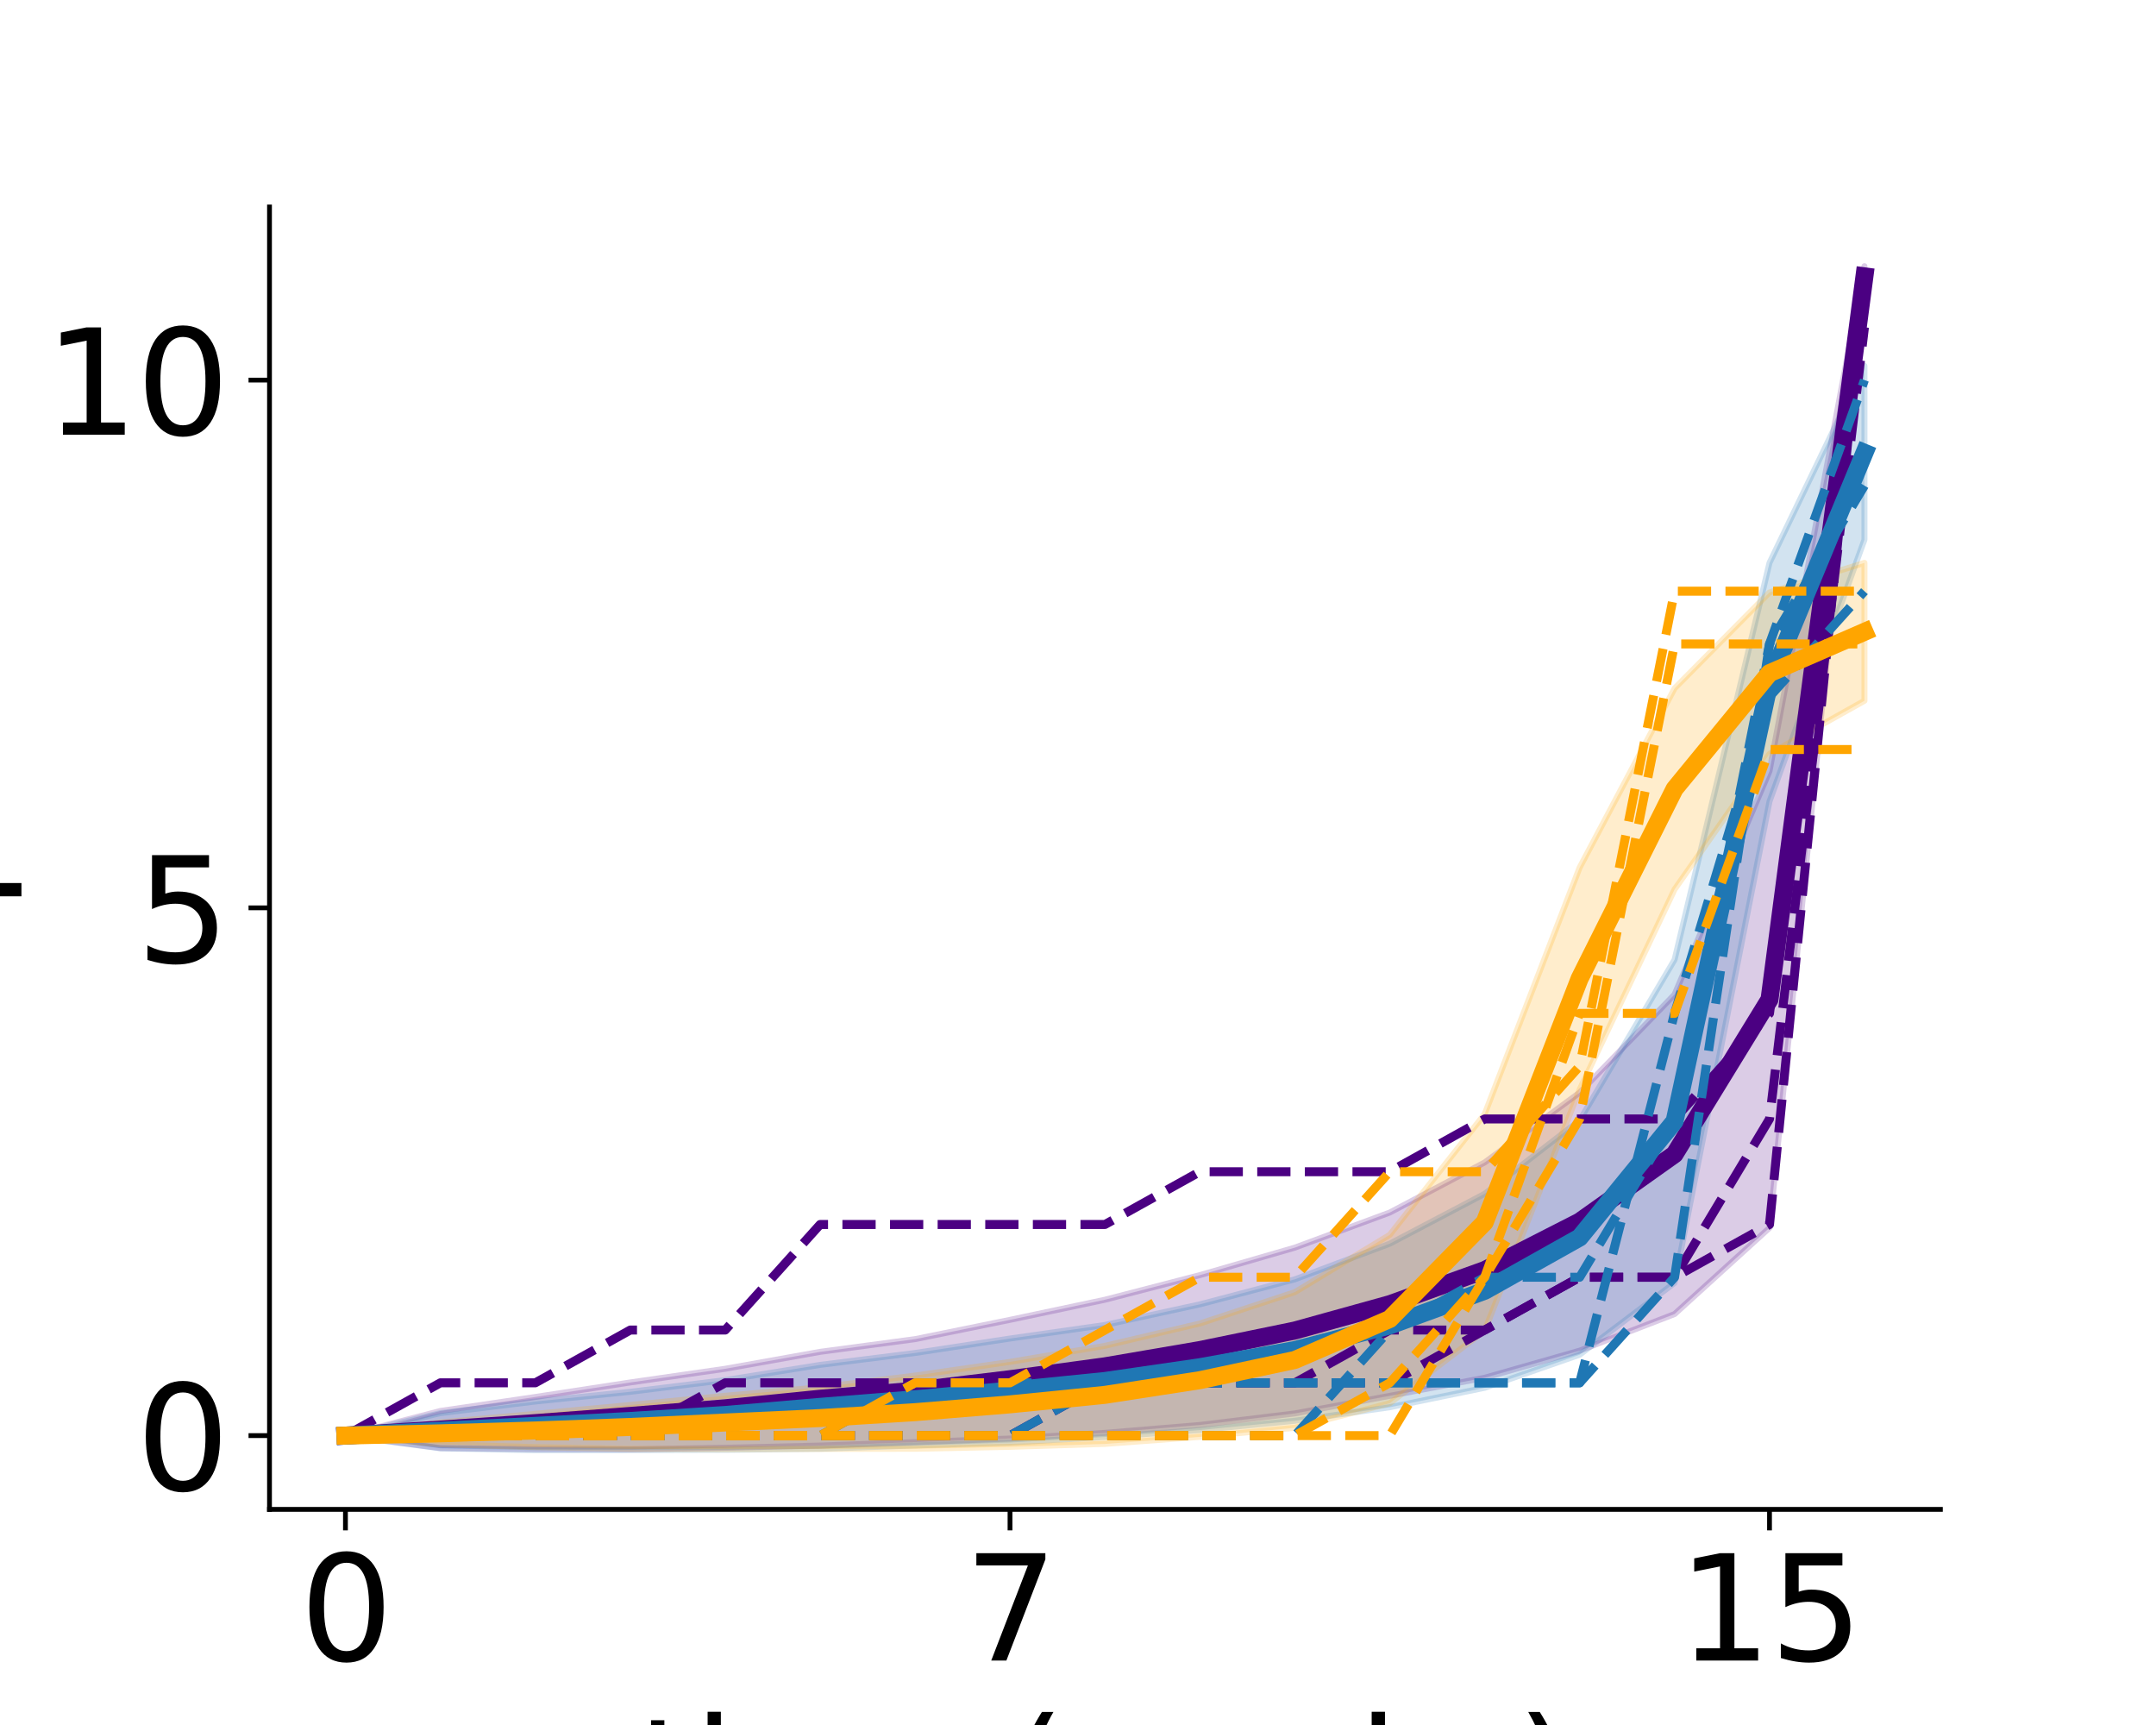 <?xml version="1.0" encoding="utf-8" standalone="no"?>
<!DOCTYPE svg PUBLIC "-//W3C//DTD SVG 1.1//EN"
  "http://www.w3.org/Graphics/SVG/1.1/DTD/svg11.dtd">
<svg xmlns:xlink="http://www.w3.org/1999/xlink" width="360pt" height="288pt" viewBox="0 0 360 288" xmlns="http://www.w3.org/2000/svg" version="1.1">
 <defs>
  <style type="text/css">*{stroke-linejoin: round; stroke-linecap: butt}</style>
 </defs>
 <g id="figure_1">
  <g id="patch_1">
   <path d="M 0 288 
L 360 288 
L 360 0 
L 0 0 
z
" style="fill: #ffffff"/>
  </g>
  <g id="axes_1">
   <g id="patch_2">
    <path d="M 45 252 
L 324 252 
L 324 34.56 
L 45 34.56 
z
" style="fill: #ffffff"/>
   </g>
   <g id="PolyCollection_1">
    <defs>
     <path id="mf5caa6a7f1" d="M 57.682 -48.318 
L 57.682 -48.318 
L 73.534 -46.231 
L 89.386 -46.046 
L 105.239 -46.019 
L 121.091 -46.29 
L 136.943 -46.653 
L 152.795 -47.228 
L 168.648 -47.83 
L 184.5 -48.773 
L 200.352 -50.092 
L 216.205 -52.022 
L 232.057 -54.956 
L 247.909 -57.975 
L 263.761 -62.497 
L 279.614 -68.609 
L 295.466 -83.012 
L 311.318 -240.174 
L 311.318 -243.556 
L 311.318 -243.556 
L 295.466 -159.255 
L 279.614 -121.972 
L 263.761 -105.58 
L 247.909 -93.925 
L 232.057 -85.56 
L 216.205 -79.7 
L 200.352 -75.11 
L 184.5 -71.001 
L 168.648 -67.644 
L 152.795 -64.423 
L 136.943 -62.301 
L 121.091 -59.474 
L 105.239 -57.19 
L 89.386 -54.766 
L 73.534 -52.431 
L 57.682 -48.318 
z
" style="stroke: #4b0082; stroke-opacity: 0.2"/>
    </defs>
    <g clip-path="url(#pb1902a445b)">
     <use xlink:href="#mf5caa6a7f1" x="0" y="288" style="fill: #4b0082; fill-opacity: 0.2; stroke: #4b0082; stroke-opacity: 0.2"/>
    </g>
   </g>
   <g id="PolyCollection_2">
    <defs>
     <path id="m4726485cc6" d="M 57.682 -48.318 
L 57.682 -48.318 
L 73.534 -46.186 
L 89.386 -45.884 
L 105.239 -45.904 
L 121.091 -45.944 
L 136.943 -46.115 
L 152.795 -46.666 
L 168.648 -47.162 
L 184.5 -48.089 
L 200.352 -49.243 
L 216.205 -50.795 
L 232.057 -53.053 
L 247.909 -56.3 
L 263.761 -61.822 
L 279.614 -73.817 
L 295.466 -154.197 
L 311.318 -197.887 
L 311.318 -226.914 
L 311.318 -226.914 
L 295.466 -194.034 
L 279.614 -127.778 
L 263.761 -100.95 
L 247.909 -88.691 
L 232.057 -80.361 
L 216.205 -74.407 
L 200.352 -70.231 
L 184.5 -66.786 
L 168.648 -64.524 
L 152.795 -62.112 
L 136.943 -60.125 
L 121.091 -57.582 
L 105.239 -55.631 
L 89.386 -54.012 
L 73.534 -52.071 
L 57.682 -48.318 
z
" style="stroke: #1f77b4; stroke-opacity: 0.2"/>
    </defs>
    <g clip-path="url(#pb1902a445b)">
     <use xlink:href="#m4726485cc6" x="0" y="288" style="fill: #1f77b4; fill-opacity: 0.2; stroke: #1f77b4; stroke-opacity: 0.2"/>
    </g>
   </g>
   <g id="PolyCollection_3">
    <defs>
     <path id="mfe4c64af5b" d="M 57.682 -48.318 
L 57.682 -48.318 
L 73.534 -46.867 
L 89.386 -46.392 
L 105.239 -46.097 
L 121.091 -46.041 
L 136.943 -46.092 
L 152.795 -46.12 
L 168.648 -46.444 
L 184.5 -46.93 
L 200.352 -48.106 
L 216.205 -49.621 
L 232.057 -53.724 
L 247.909 -65.849 
L 263.761 -106.094 
L 279.614 -139.509 
L 295.466 -162.137 
L 311.318 -171 
L 311.318 -194.025 
L 311.318 -194.025 
L 295.466 -189.09 
L 279.614 -173.072 
L 263.761 -143.153 
L 247.909 -102.017 
L 232.057 -81.839 
L 216.205 -72.268 
L 200.352 -67.033 
L 184.5 -63.31 
L 168.648 -60.625 
L 152.795 -58.34 
L 136.943 -56.394 
L 121.091 -54.966 
L 105.239 -53.429 
L 89.386 -51.953 
L 73.534 -50.527 
L 57.682 -48.318 
z
" style="stroke: #ffa500; stroke-opacity: 0.2"/>
    </defs>
    <g clip-path="url(#pb1902a445b)">
     <use xlink:href="#mfe4c64af5b" x="0" y="288" style="fill: #ffa500; fill-opacity: 0.2; stroke: #ffa500; stroke-opacity: 0.2"/>
    </g>
   </g>
   <g id="matplotlib.axis_1">
    <g id="xtick_1">
     <g id="line2d_1">
      <defs>
       <path id="me18f5554df" d="M 0 0 
L 0 3.5 
" style="stroke: #000000; stroke-width: 0.8"/>
      </defs>
      <g>
       <use xlink:href="#me18f5554df" x="57.682" y="252" style="stroke: #000000; stroke-width: 0.8"/>
      </g>
     </g>
     <g id="text_1">
      <!-- 0 -->
      <g transform="translate(50.047 277.236) scale(0.24 -0.24)">
       <defs>
        <path id="DejaVuSans-30" d="M 2034 4250 
Q 1547 4250 1301 3770 
Q 1056 3291 1056 2328 
Q 1056 1369 1301 889 
Q 1547 409 2034 409 
Q 2525 409 2770 889 
Q 3016 1369 3016 2328 
Q 3016 3291 2770 3770 
Q 2525 4250 2034 4250 
z
M 2034 4750 
Q 2819 4750 3233 4129 
Q 3647 3509 3647 2328 
Q 3647 1150 3233 529 
Q 2819 -91 2034 -91 
Q 1250 -91 836 529 
Q 422 1150 422 2328 
Q 422 3509 836 4129 
Q 1250 4750 2034 4750 
z
" transform="scale(0.016)"/>
       </defs>
       <use xlink:href="#DejaVuSans-30"/>
      </g>
     </g>
    </g>
    <g id="xtick_2">
     <g id="line2d_2">
      <g>
       <use xlink:href="#me18f5554df" x="168.648" y="252" style="stroke: #000000; stroke-width: 0.8"/>
      </g>
     </g>
     <g id="text_2">
      <!-- 7 -->
      <g transform="translate(161.013 277.236) scale(0.24 -0.24)">
       <defs>
        <path id="DejaVuSans-37" d="M 525 4666 
L 3525 4666 
L 3525 4397 
L 1831 0 
L 1172 0 
L 2766 4134 
L 525 4134 
L 525 4666 
z
" transform="scale(0.016)"/>
       </defs>
       <use xlink:href="#DejaVuSans-37"/>
      </g>
     </g>
    </g>
    <g id="xtick_3">
     <g id="line2d_3">
      <g>
       <use xlink:href="#me18f5554df" x="295.466" y="252" style="stroke: #000000; stroke-width: 0.8"/>
      </g>
     </g>
     <g id="text_3">
      <!-- 15 -->
      <g transform="translate(280.196 277.236) scale(0.24 -0.24)">
       <defs>
        <path id="DejaVuSans-31" d="M 794 531 
L 1825 531 
L 1825 4091 
L 703 3866 
L 703 4441 
L 1819 4666 
L 2450 4666 
L 2450 531 
L 3481 531 
L 3481 0 
L 794 0 
L 794 531 
z
" transform="scale(0.016)"/>
        <path id="DejaVuSans-35" d="M 691 4666 
L 3169 4666 
L 3169 4134 
L 1269 4134 
L 1269 2991 
Q 1406 3038 1543 3061 
Q 1681 3084 1819 3084 
Q 2600 3084 3056 2656 
Q 3513 2228 3513 1497 
Q 3513 744 3044 326 
Q 2575 -91 1722 -91 
Q 1428 -91 1123 -41 
Q 819 9 494 109 
L 494 744 
Q 775 591 1075 516 
Q 1375 441 1709 441 
Q 2250 441 2565 725 
Q 2881 1009 2881 1497 
Q 2881 1984 2565 2268 
Q 2250 2553 1709 2553 
Q 1456 2553 1204 2497 
Q 953 2441 691 2322 
L 691 4666 
z
" transform="scale(0.016)"/>
       </defs>
       <use xlink:href="#DejaVuSans-31"/>
       <use xlink:href="#DejaVuSans-35" x="63.623"/>
      </g>
     </g>
    </g>
    <g id="text_4">
     <!-- time (weeks) -->
     <g transform="translate(106.431 304.464) scale(0.24 -0.24)">
      <defs>
       <path id="DejaVuSans-74" d="M 1172 4494 
L 1172 3500 
L 2356 3500 
L 2356 3053 
L 1172 3053 
L 1172 1153 
Q 1172 725 1289 603 
Q 1406 481 1766 481 
L 2356 481 
L 2356 0 
L 1766 0 
Q 1100 0 847 248 
Q 594 497 594 1153 
L 594 3053 
L 172 3053 
L 172 3500 
L 594 3500 
L 594 4494 
L 1172 4494 
z
" transform="scale(0.016)"/>
       <path id="DejaVuSans-69" d="M 603 3500 
L 1178 3500 
L 1178 0 
L 603 0 
L 603 3500 
z
M 603 4863 
L 1178 4863 
L 1178 4134 
L 603 4134 
L 603 4863 
z
" transform="scale(0.016)"/>
       <path id="DejaVuSans-6d" d="M 3328 2828 
Q 3544 3216 3844 3400 
Q 4144 3584 4550 3584 
Q 5097 3584 5394 3201 
Q 5691 2819 5691 2113 
L 5691 0 
L 5113 0 
L 5113 2094 
Q 5113 2597 4934 2840 
Q 4756 3084 4391 3084 
Q 3944 3084 3684 2787 
Q 3425 2491 3425 1978 
L 3425 0 
L 2847 0 
L 2847 2094 
Q 2847 2600 2669 2842 
Q 2491 3084 2119 3084 
Q 1678 3084 1418 2786 
Q 1159 2488 1159 1978 
L 1159 0 
L 581 0 
L 581 3500 
L 1159 3500 
L 1159 2956 
Q 1356 3278 1631 3431 
Q 1906 3584 2284 3584 
Q 2666 3584 2933 3390 
Q 3200 3197 3328 2828 
z
" transform="scale(0.016)"/>
       <path id="DejaVuSans-65" d="M 3597 1894 
L 3597 1613 
L 953 1613 
Q 991 1019 1311 708 
Q 1631 397 2203 397 
Q 2534 397 2845 478 
Q 3156 559 3463 722 
L 3463 178 
Q 3153 47 2828 -22 
Q 2503 -91 2169 -91 
Q 1331 -91 842 396 
Q 353 884 353 1716 
Q 353 2575 817 3079 
Q 1281 3584 2069 3584 
Q 2775 3584 3186 3129 
Q 3597 2675 3597 1894 
z
M 3022 2063 
Q 3016 2534 2758 2815 
Q 2500 3097 2075 3097 
Q 1594 3097 1305 2825 
Q 1016 2553 972 2059 
L 3022 2063 
z
" transform="scale(0.016)"/>
       <path id="DejaVuSans-20" transform="scale(0.016)"/>
       <path id="DejaVuSans-28" d="M 1984 4856 
Q 1566 4138 1362 3434 
Q 1159 2731 1159 2009 
Q 1159 1288 1364 580 
Q 1569 -128 1984 -844 
L 1484 -844 
Q 1016 -109 783 600 
Q 550 1309 550 2009 
Q 550 2706 781 3412 
Q 1013 4119 1484 4856 
L 1984 4856 
z
" transform="scale(0.016)"/>
       <path id="DejaVuSans-77" d="M 269 3500 
L 844 3500 
L 1563 769 
L 2278 3500 
L 2956 3500 
L 3675 769 
L 4391 3500 
L 4966 3500 
L 4050 0 
L 3372 0 
L 2619 2869 
L 1863 0 
L 1184 0 
L 269 3500 
z
" transform="scale(0.016)"/>
       <path id="DejaVuSans-6b" d="M 581 4863 
L 1159 4863 
L 1159 1991 
L 2875 3500 
L 3609 3500 
L 1753 1863 
L 3688 0 
L 2938 0 
L 1159 1709 
L 1159 0 
L 581 0 
L 581 4863 
z
" transform="scale(0.016)"/>
       <path id="DejaVuSans-73" d="M 2834 3397 
L 2834 2853 
Q 2591 2978 2328 3040 
Q 2066 3103 1784 3103 
Q 1356 3103 1142 2972 
Q 928 2841 928 2578 
Q 928 2378 1081 2264 
Q 1234 2150 1697 2047 
L 1894 2003 
Q 2506 1872 2764 1633 
Q 3022 1394 3022 966 
Q 3022 478 2636 193 
Q 2250 -91 1575 -91 
Q 1294 -91 989 -36 
Q 684 19 347 128 
L 347 722 
Q 666 556 975 473 
Q 1284 391 1588 391 
Q 1994 391 2212 530 
Q 2431 669 2431 922 
Q 2431 1156 2273 1281 
Q 2116 1406 1581 1522 
L 1381 1569 
Q 847 1681 609 1914 
Q 372 2147 372 2553 
Q 372 3047 722 3315 
Q 1072 3584 1716 3584 
Q 2034 3584 2315 3537 
Q 2597 3491 2834 3397 
z
" transform="scale(0.016)"/>
       <path id="DejaVuSans-29" d="M 513 4856 
L 1013 4856 
Q 1481 4119 1714 3412 
Q 1947 2706 1947 2009 
Q 1947 1309 1714 600 
Q 1481 -109 1013 -844 
L 513 -844 
Q 928 -128 1133 580 
Q 1338 1288 1338 2009 
Q 1338 2731 1133 3434 
Q 928 4138 513 4856 
z
" transform="scale(0.016)"/>
      </defs>
      <use xlink:href="#DejaVuSans-74"/>
      <use xlink:href="#DejaVuSans-69" x="39.209"/>
      <use xlink:href="#DejaVuSans-6d" x="66.992"/>
      <use xlink:href="#DejaVuSans-65" x="164.404"/>
      <use xlink:href="#DejaVuSans-20" x="225.928"/>
      <use xlink:href="#DejaVuSans-28" x="257.715"/>
      <use xlink:href="#DejaVuSans-77" x="296.729"/>
      <use xlink:href="#DejaVuSans-65" x="378.516"/>
      <use xlink:href="#DejaVuSans-65" x="440.039"/>
      <use xlink:href="#DejaVuSans-6b" x="501.562"/>
      <use xlink:href="#DejaVuSans-73" x="559.473"/>
      <use xlink:href="#DejaVuSans-29" x="611.572"/>
     </g>
    </g>
   </g>
   <g id="matplotlib.axis_2">
    <g id="ytick_1">
     <g id="line2d_4">
      <defs>
       <path id="m684a916332" d="M 0 0 
L -3.5 0 
" style="stroke: #000000; stroke-width: 0.8"/>
      </defs>
      <g>
       <use xlink:href="#m684a916332" x="45" y="239.682" style="stroke: #000000; stroke-width: 0.8"/>
      </g>
     </g>
     <g id="text_5">
      <!-- 0 -->
      <g transform="translate(22.73 248.8) scale(0.24 -0.24)">
       <use xlink:href="#DejaVuSans-30"/>
      </g>
     </g>
    </g>
    <g id="ytick_2">
     <g id="line2d_5">
      <g>
       <use xlink:href="#m684a916332" x="45" y="151.57" style="stroke: #000000; stroke-width: 0.8"/>
      </g>
     </g>
     <g id="text_6">
      <!-- 5 -->
      <g transform="translate(22.73 160.688) scale(0.24 -0.24)">
       <use xlink:href="#DejaVuSans-35"/>
      </g>
     </g>
    </g>
    <g id="ytick_3">
     <g id="line2d_6">
      <g>
       <use xlink:href="#m684a916332" x="45" y="63.458" style="stroke: #000000; stroke-width: 0.8"/>
      </g>
     </g>
     <g id="text_7">
      <!-- 10 -->
      <g transform="translate(7.46 72.576) scale(0.24 -0.24)">
       <use xlink:href="#DejaVuSans-31"/>
       <use xlink:href="#DejaVuSans-30" x="63.623"/>
      </g>
     </g>
    </g>
    <g id="text_8">
     <!-- research hours  -->
     <g transform="translate(-28.406 236.546) rotate(-90) scale(0.24 -0.24)">
      <defs>
       <path id="DejaVuSans-72" d="M 2631 2963 
Q 2534 3019 2420 3045 
Q 2306 3072 2169 3072 
Q 1681 3072 1420 2755 
Q 1159 2438 1159 1844 
L 1159 0 
L 581 0 
L 581 3500 
L 1159 3500 
L 1159 2956 
Q 1341 3275 1631 3429 
Q 1922 3584 2338 3584 
Q 2397 3584 2469 3576 
Q 2541 3569 2628 3553 
L 2631 2963 
z
" transform="scale(0.016)"/>
       <path id="DejaVuSans-61" d="M 2194 1759 
Q 1497 1759 1228 1600 
Q 959 1441 959 1056 
Q 959 750 1161 570 
Q 1363 391 1709 391 
Q 2188 391 2477 730 
Q 2766 1069 2766 1631 
L 2766 1759 
L 2194 1759 
z
M 3341 1997 
L 3341 0 
L 2766 0 
L 2766 531 
Q 2569 213 2275 61 
Q 1981 -91 1556 -91 
Q 1019 -91 701 211 
Q 384 513 384 1019 
Q 384 1609 779 1909 
Q 1175 2209 1959 2209 
L 2766 2209 
L 2766 2266 
Q 2766 2663 2505 2880 
Q 2244 3097 1772 3097 
Q 1472 3097 1187 3025 
Q 903 2953 641 2809 
L 641 3341 
Q 956 3463 1253 3523 
Q 1550 3584 1831 3584 
Q 2591 3584 2966 3190 
Q 3341 2797 3341 1997 
z
" transform="scale(0.016)"/>
       <path id="DejaVuSans-63" d="M 3122 3366 
L 3122 2828 
Q 2878 2963 2633 3030 
Q 2388 3097 2138 3097 
Q 1578 3097 1268 2742 
Q 959 2388 959 1747 
Q 959 1106 1268 751 
Q 1578 397 2138 397 
Q 2388 397 2633 464 
Q 2878 531 3122 666 
L 3122 134 
Q 2881 22 2623 -34 
Q 2366 -91 2075 -91 
Q 1284 -91 818 406 
Q 353 903 353 1747 
Q 353 2603 823 3093 
Q 1294 3584 2113 3584 
Q 2378 3584 2631 3529 
Q 2884 3475 3122 3366 
z
" transform="scale(0.016)"/>
       <path id="DejaVuSans-68" d="M 3513 2113 
L 3513 0 
L 2938 0 
L 2938 2094 
Q 2938 2591 2744 2837 
Q 2550 3084 2163 3084 
Q 1697 3084 1428 2787 
Q 1159 2491 1159 1978 
L 1159 0 
L 581 0 
L 581 4863 
L 1159 4863 
L 1159 2956 
Q 1366 3272 1645 3428 
Q 1925 3584 2291 3584 
Q 2894 3584 3203 3211 
Q 3513 2838 3513 2113 
z
" transform="scale(0.016)"/>
       <path id="DejaVuSans-6f" d="M 1959 3097 
Q 1497 3097 1228 2736 
Q 959 2375 959 1747 
Q 959 1119 1226 758 
Q 1494 397 1959 397 
Q 2419 397 2687 759 
Q 2956 1122 2956 1747 
Q 2956 2369 2687 2733 
Q 2419 3097 1959 3097 
z
M 1959 3584 
Q 2709 3584 3137 3096 
Q 3566 2609 3566 1747 
Q 3566 888 3137 398 
Q 2709 -91 1959 -91 
Q 1206 -91 779 398 
Q 353 888 353 1747 
Q 353 2609 779 3096 
Q 1206 3584 1959 3584 
z
" transform="scale(0.016)"/>
       <path id="DejaVuSans-75" d="M 544 1381 
L 544 3500 
L 1119 3500 
L 1119 1403 
Q 1119 906 1312 657 
Q 1506 409 1894 409 
Q 2359 409 2629 706 
Q 2900 1003 2900 1516 
L 2900 3500 
L 3475 3500 
L 3475 0 
L 2900 0 
L 2900 538 
Q 2691 219 2414 64 
Q 2138 -91 1772 -91 
Q 1169 -91 856 284 
Q 544 659 544 1381 
z
M 1991 3584 
L 1991 3584 
z
" transform="scale(0.016)"/>
      </defs>
      <use xlink:href="#DejaVuSans-72"/>
      <use xlink:href="#DejaVuSans-65" x="38.863"/>
      <use xlink:href="#DejaVuSans-73" x="100.387"/>
      <use xlink:href="#DejaVuSans-65" x="152.486"/>
      <use xlink:href="#DejaVuSans-61" x="214.01"/>
      <use xlink:href="#DejaVuSans-72" x="275.289"/>
      <use xlink:href="#DejaVuSans-63" x="314.152"/>
      <use xlink:href="#DejaVuSans-68" x="369.133"/>
      <use xlink:href="#DejaVuSans-20" x="432.512"/>
      <use xlink:href="#DejaVuSans-68" x="464.299"/>
      <use xlink:href="#DejaVuSans-6f" x="527.678"/>
      <use xlink:href="#DejaVuSans-75" x="588.859"/>
      <use xlink:href="#DejaVuSans-72" x="652.238"/>
      <use xlink:href="#DejaVuSans-73" x="693.352"/>
      <use xlink:href="#DejaVuSans-20" x="745.451"/>
     </g>
     <!--  completed -->
     <g transform="translate(-1.531 210.765) rotate(-90) scale(0.24 -0.24)">
      <defs>
       <path id="DejaVuSans-70" d="M 1159 525 
L 1159 -1331 
L 581 -1331 
L 581 3500 
L 1159 3500 
L 1159 2969 
Q 1341 3281 1617 3432 
Q 1894 3584 2278 3584 
Q 2916 3584 3314 3078 
Q 3713 2572 3713 1747 
Q 3713 922 3314 415 
Q 2916 -91 2278 -91 
Q 1894 -91 1617 61 
Q 1341 213 1159 525 
z
M 3116 1747 
Q 3116 2381 2855 2742 
Q 2594 3103 2138 3103 
Q 1681 3103 1420 2742 
Q 1159 2381 1159 1747 
Q 1159 1113 1420 752 
Q 1681 391 2138 391 
Q 2594 391 2855 752 
Q 3116 1113 3116 1747 
z
" transform="scale(0.016)"/>
       <path id="DejaVuSans-6c" d="M 603 4863 
L 1178 4863 
L 1178 0 
L 603 0 
L 603 4863 
z
" transform="scale(0.016)"/>
       <path id="DejaVuSans-64" d="M 2906 2969 
L 2906 4863 
L 3481 4863 
L 3481 0 
L 2906 0 
L 2906 525 
Q 2725 213 2448 61 
Q 2172 -91 1784 -91 
Q 1150 -91 751 415 
Q 353 922 353 1747 
Q 353 2572 751 3078 
Q 1150 3584 1784 3584 
Q 2172 3584 2448 3432 
Q 2725 3281 2906 2969 
z
M 947 1747 
Q 947 1113 1208 752 
Q 1469 391 1925 391 
Q 2381 391 2643 752 
Q 2906 1113 2906 1747 
Q 2906 2381 2643 2742 
Q 2381 3103 1925 3103 
Q 1469 3103 1208 2742 
Q 947 2381 947 1747 
z
" transform="scale(0.016)"/>
      </defs>
      <use xlink:href="#DejaVuSans-20"/>
      <use xlink:href="#DejaVuSans-63" x="31.787"/>
      <use xlink:href="#DejaVuSans-6f" x="86.768"/>
      <use xlink:href="#DejaVuSans-6d" x="147.949"/>
      <use xlink:href="#DejaVuSans-70" x="245.361"/>
      <use xlink:href="#DejaVuSans-6c" x="308.838"/>
      <use xlink:href="#DejaVuSans-65" x="336.621"/>
      <use xlink:href="#DejaVuSans-74" x="398.145"/>
      <use xlink:href="#DejaVuSans-65" x="437.354"/>
      <use xlink:href="#DejaVuSans-64" x="498.877"/>
     </g>
    </g>
   </g>
   <g id="line2d_7">
    <path d="M 57.682 239.682 
L 73.534 238.669 
L 89.386 237.594 
L 105.239 236.395 
L 121.091 235.118 
L 136.943 233.523 
L 152.795 232.175 
L 168.648 230.263 
L 184.5 228.113 
L 200.352 225.399 
L 216.205 222.139 
L 232.057 217.742 
L 247.909 212.05 
L 263.761 203.961 
L 279.614 192.709 
L 295.466 166.866 
L 311.318 46.135 
" clip-path="url(#pb1902a445b)" style="fill: none; stroke: #4b0082; stroke-width: 3; stroke-linecap: square"/>
   </g>
   <g id="line2d_8">
    <path d="M 57.682 239.682 
L 73.534 239.682 
L 89.386 239.682 
L 105.239 239.682 
L 121.091 239.682 
L 136.943 239.682 
L 152.795 239.682 
L 168.648 239.682 
L 184.5 230.871 
L 200.352 230.871 
L 216.205 230.871 
L 232.057 230.871 
L 247.909 222.06 
L 263.761 213.248 
L 279.614 213.248 
L 295.466 204.437 
L 311.318 45.835 
" clip-path="url(#pb1902a445b)" style="fill: none; stroke-dasharray: 5.55,2.4; stroke-dashoffset: 0; stroke: #4b0082; stroke-width: 1.5"/>
   </g>
   <g id="line2d_9">
    <path d="M 57.682 239.682 
L 73.534 239.682 
L 89.386 239.682 
L 105.239 239.682 
L 121.091 230.871 
L 136.943 230.871 
L 152.795 230.871 
L 168.648 230.871 
L 184.5 230.871 
L 200.352 230.871 
L 216.205 230.871 
L 232.057 222.06 
L 247.909 222.06 
L 263.761 213.248 
L 279.614 213.248 
L 295.466 186.815 
L 311.318 54.647 
" clip-path="url(#pb1902a445b)" style="fill: none; stroke-dasharray: 5.55,2.4; stroke-dashoffset: 0; stroke: #4b0082; stroke-width: 1.5"/>
   </g>
   <g id="line2d_10">
    <path d="M 57.682 239.682 
L 73.534 230.871 
L 89.386 230.871 
L 105.239 222.06 
L 121.091 222.06 
L 136.943 204.437 
L 152.795 204.437 
L 168.648 204.437 
L 184.5 204.437 
L 200.352 195.626 
L 216.205 195.626 
L 232.057 195.626 
L 247.909 186.815 
L 263.761 186.815 
L 279.614 186.815 
L 295.466 169.192 
L 311.318 45.835 
" clip-path="url(#pb1902a445b)" style="fill: none; stroke-dasharray: 5.55,2.4; stroke-dashoffset: 0; stroke: #4b0082; stroke-width: 1.5"/>
   </g>
   <g id="line2d_11">
    <path d="M 57.682 239.682 
L 73.534 238.871 
L 89.386 238.052 
L 105.239 237.233 
L 121.091 236.237 
L 136.943 234.88 
L 152.795 233.611 
L 168.648 232.157 
L 184.5 230.562 
L 200.352 228.263 
L 216.205 225.399 
L 232.057 221.293 
L 247.909 215.504 
L 263.761 206.614 
L 279.614 187.202 
L 295.466 113.884 
L 311.318 75.6 
" clip-path="url(#pb1902a445b)" style="fill: none; stroke: #1f77b4; stroke-width: 3; stroke-linecap: square"/>
   </g>
   <g id="line2d_12">
    <path d="M 57.682 239.682 
L 73.534 239.682 
L 89.386 239.682 
L 105.239 239.682 
L 121.091 239.682 
L 136.943 239.682 
L 152.795 239.682 
L 168.648 239.682 
L 184.5 230.871 
L 200.352 230.871 
L 216.205 230.871 
L 232.057 230.871 
L 247.909 230.871 
L 263.761 230.871 
L 279.614 213.248 
L 295.466 107.514 
L 311.318 81.08 
" clip-path="url(#pb1902a445b)" style="fill: none; stroke-dasharray: 5.55,2.4; stroke-dashoffset: 0; stroke: #1f77b4; stroke-width: 1.5"/>
   </g>
   <g id="line2d_13">
    <path d="M 57.682 239.682 
L 73.534 239.682 
L 89.386 239.682 
L 105.239 239.682 
L 121.091 239.682 
L 136.943 239.682 
L 152.795 239.682 
L 168.648 239.682 
L 184.5 239.682 
L 200.352 239.682 
L 216.205 239.682 
L 232.057 222.06 
L 247.909 213.248 
L 263.761 213.248 
L 279.614 186.815 
L 295.466 107.514 
L 311.318 63.458 
" clip-path="url(#pb1902a445b)" style="fill: none; stroke-dasharray: 5.55,2.4; stroke-dashoffset: 0; stroke: #1f77b4; stroke-width: 1.5"/>
   </g>
   <g id="line2d_14">
    <path d="M 57.682 239.682 
L 73.534 239.682 
L 89.386 239.682 
L 105.239 239.682 
L 121.091 239.682 
L 136.943 239.682 
L 152.795 230.871 
L 168.648 230.871 
L 184.5 230.871 
L 200.352 230.871 
L 216.205 230.871 
L 232.057 230.871 
L 247.909 230.871 
L 263.761 230.871 
L 279.614 169.192 
L 295.466 116.325 
L 311.318 98.703 
" clip-path="url(#pb1902a445b)" style="fill: none; stroke-dasharray: 5.55,2.4; stroke-dashoffset: 0; stroke: #1f77b4; stroke-width: 1.5"/>
   </g>
   <g id="line2d_15">
    <path d="M 57.682 239.682 
L 73.534 239.303 
L 89.386 238.827 
L 105.239 238.237 
L 121.091 237.497 
L 136.943 236.757 
L 152.795 235.77 
L 168.648 234.466 
L 184.5 232.88 
L 200.352 230.43 
L 216.205 227.056 
L 232.057 220.218 
L 247.909 204.067 
L 263.761 163.377 
L 279.614 131.709 
L 295.466 112.386 
L 311.318 105.487 
" clip-path="url(#pb1902a445b)" style="fill: none; stroke: #ffa500; stroke-width: 3; stroke-linecap: square"/>
   </g>
   <g id="line2d_16">
    <path d="M 57.682 239.682 
L 73.534 239.682 
L 89.386 239.682 
L 105.239 239.682 
L 121.091 239.682 
L 136.943 239.682 
L 152.795 230.871 
L 168.648 230.871 
L 184.5 222.06 
L 200.352 213.248 
L 216.205 213.248 
L 232.057 195.626 
L 247.909 195.626 
L 263.761 178.004 
L 279.614 98.703 
L 295.466 98.703 
L 311.318 98.703 
" clip-path="url(#pb1902a445b)" style="fill: none; stroke-dasharray: 5.55,2.4; stroke-dashoffset: 0; stroke: #ffa500; stroke-width: 1.5"/>
   </g>
   <g id="line2d_17">
    <path d="M 57.682 239.682 
L 73.534 239.682 
L 89.386 239.682 
L 105.239 239.682 
L 121.091 239.682 
L 136.943 239.682 
L 152.795 239.682 
L 168.648 239.682 
L 184.5 239.682 
L 200.352 239.682 
L 216.205 239.682 
L 232.057 230.871 
L 247.909 213.248 
L 263.761 169.192 
L 279.614 169.192 
L 295.466 125.136 
L 311.318 125.136 
" clip-path="url(#pb1902a445b)" style="fill: none; stroke-dasharray: 5.55,2.4; stroke-dashoffset: 0; stroke: #ffa500; stroke-width: 1.5"/>
   </g>
   <g id="line2d_18">
    <path d="M 57.682 239.682 
L 73.534 239.682 
L 89.386 239.682 
L 105.239 239.682 
L 121.091 239.682 
L 136.943 239.682 
L 152.795 239.682 
L 168.648 239.682 
L 184.5 239.682 
L 200.352 239.682 
L 216.205 239.682 
L 232.057 239.682 
L 247.909 213.248 
L 263.761 186.815 
L 279.614 107.514 
L 295.466 107.514 
L 311.318 107.514 
" clip-path="url(#pb1902a445b)" style="fill: none; stroke-dasharray: 5.55,2.4; stroke-dashoffset: 0; stroke: #ffa500; stroke-width: 1.5"/>
   </g>
   <g id="patch_3">
    <path d="M 45 252 
L 45 34.56 
" style="fill: none; stroke: #000000; stroke-width: 0.8; stroke-linejoin: miter; stroke-linecap: square"/>
   </g>
   <g id="patch_4">
    <path d="M 45 252 
L 324 252 
" style="fill: none; stroke: #000000; stroke-width: 0.8; stroke-linejoin: miter; stroke-linecap: square"/>
   </g>
  </g>
 </g>
 <defs>
  <clipPath id="pb1902a445b">
   <rect x="45" y="34.56" width="279" height="217.44"/>
  </clipPath>
 </defs>
</svg>

